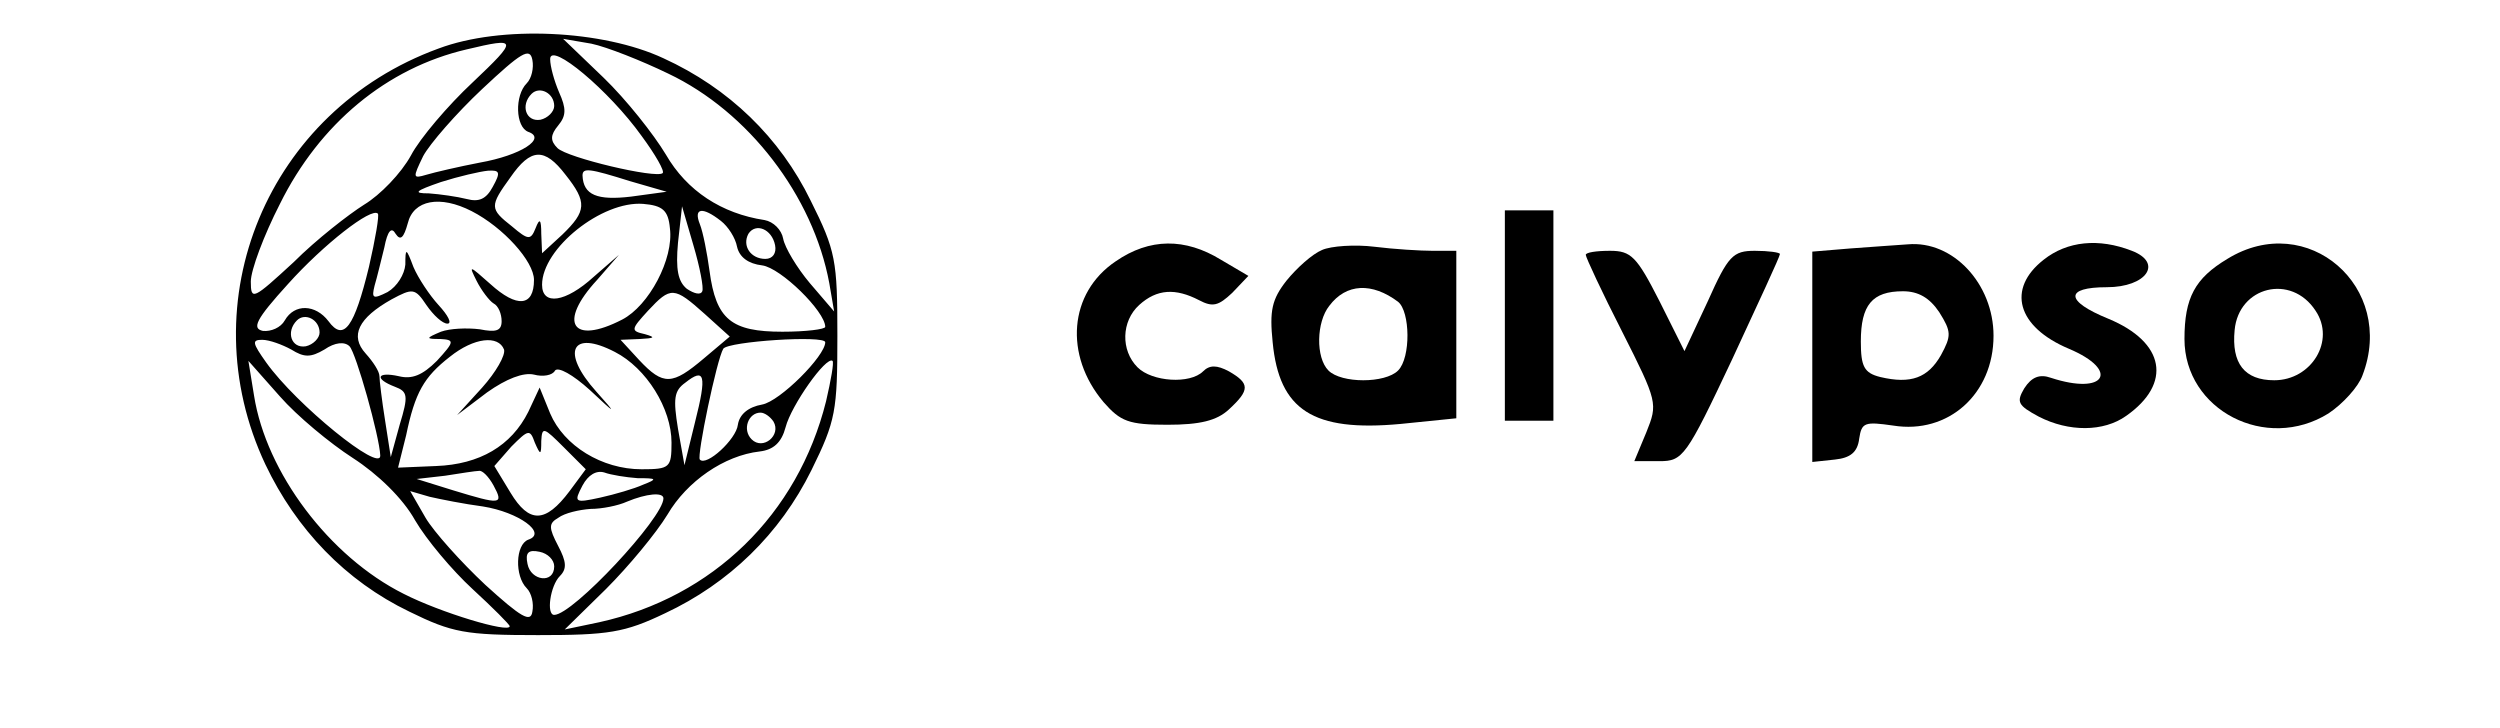 <?xml version="1.0" standalone="no"?>
<!DOCTYPE svg PUBLIC "-//W3C//DTD SVG 20010904//EN"
 "http://www.w3.org/TR/2001/REC-SVG-20010904/DTD/svg10.dtd">
<svg version="1.0" xmlns="http://www.w3.org/2000/svg"
 width="309pt" height="90pt" viewBox="0 0 309 90"
 preserveAspectRatio="xMidYMid meet">

<g transform="translate(0,90) scale(0.1,-0.1)"
fill="#000000" stroke="none">
<path d="M542 840 c-211 -77 -309 -312 -214 -514 38 -80 99 -144 178 -182 53
-26 69 -29 159 -29 87 0 107 3 157 27 79 37 142 98 181 177 30 61 32 73 32
166 0 93 -2 105 -33 167 -38 78 -101 139 -182 176 -75 35 -201 41 -278 12z
m42 -42 c-30 -28 -65 -69 -76 -90 -12 -22 -38 -49 -58 -61 -19 -12 -59 -43
-87 -71 -50 -46 -53 -48 -53 -24 0 14 16 57 36 96 49 99 132 168 231 191 63
15 64 13 7 -41z m242 11 c99 -47 179 -151 199 -259 l6 -35 -30 35 c-16 19 -31
44 -33 55 -2 11 -12 21 -23 23 -53 8 -96 36 -122 81 -15 25 -49 68 -77 95
l-50 48 35 -6 c19 -4 62 -21 95 -37z m-175 -12 c-15 -15 -14 -54 2 -60 23 -8
-9 -29 -60 -38 -26 -5 -56 -12 -66 -15 -17 -5 -17 -4 -4 23 8 15 41 53 73 83
48 45 59 52 62 36 2 -10 -1 -23 -7 -29z m142 -65 c17 -23 29 -44 26 -46 -8 -7
-118 19 -130 31 -9 9 -9 16 1 28 10 12 10 21 1 41 -6 14 -11 32 -11 41 0 22
73 -39 113 -95z m-108 37 c0 -7 -8 -15 -17 -17 -18 -3 -25 18 -11 32 10 10 28
1 28 -15z m14 -85 c27 -34 26 -45 -4 -74 l-25 -23 -1 24 c0 18 -2 20 -7 7 -6
-15 -9 -15 -29 2 -28 22 -28 25 -2 61 25 36 42 37 68 3z m-90 -15 c-8 -15 -17
-19 -32 -15 -12 3 -33 6 -47 7 -20 0 -17 3 15 14 22 7 48 13 58 14 15 1 16 -2
6 -20z m170 7 l45 -13 -44 -6 c-42 -5 -59 2 -60 26 0 10 8 9 59 -7z m-196 -37
c39 -20 77 -62 77 -85 0 -33 -21 -35 -54 -5 -26 23 -27 24 -17 4 6 -12 16 -25
21 -28 6 -3 10 -13 10 -22 0 -12 -7 -14 -27 -10 -16 2 -37 1 -48 -3 -19 -8
-19 -9 -1 -9 18 -1 18 -3 -4 -27 -18 -18 -31 -23 -47 -19 -27 6 -31 -3 -5 -13
16 -6 17 -11 6 -47 l-11 -40 -7 45 c-4 25 -7 50 -7 55 0 6 -8 18 -17 28 -20
22 -9 44 32 67 26 14 29 14 43 -7 9 -13 20 -23 26 -23 6 0 1 10 -11 23 -11 12
-25 33 -31 47 -9 24 -10 24 -10 3 -1 -12 -10 -27 -22 -34 -18 -9 -20 -8 -16 8
3 10 8 31 12 47 4 21 9 26 14 17 6 -9 10 -5 15 13 7 29 40 35 79 15z m245 -21
c5 -38 -26 -96 -59 -113 -62 -32 -80 -4 -31 49 l27 31 -31 -27 c-35 -32 -64
-36 -64 -10 0 45 74 104 125 100 24 -2 31 -8 33 -30z m-372 -48 c-18 -74 -31
-93 -50 -67 -16 21 -42 22 -54 1 -5 -9 -17 -14 -27 -13 -14 3 -9 14 31 58 44
49 103 95 111 87 2 -2 -3 -31 -11 -66z m412 -30 c-2 -5 -10 -3 -19 3 -11 9
-14 24 -11 57 l5 45 14 -48 c8 -27 13 -53 11 -57z m23 87 c9 -7 18 -21 20 -32
3 -13 14 -21 31 -23 23 -3 78 -57 78 -76 0 -3 -24 -6 -53 -6 -63 0 -82 15 -90
75 -3 22 -8 48 -12 58 -8 20 3 22 26 4z m67 -30 c2 -10 -3 -17 -12 -17 -18 0
-29 16 -21 31 9 14 29 6 33 -14z m-87 -85 l31 -28 -32 -27 c-39 -33 -50 -34
-80 -2 l-23 25 24 1 c18 1 20 2 6 6 -18 4 -17 6 4 29 28 30 32 30 70 -4z
m-476 -23 c0 -7 -8 -15 -17 -17 -18 -3 -25 18 -11 32 10 10 28 1 28 -15z m-35
-21 c16 -10 24 -10 41 0 13 9 25 10 31 4 8 -8 37 -111 38 -135 1 -22 -104 63
-141 115 -17 24 -18 28 -5 28 9 0 25 -6 36 -12z m263 0 c2 -7 -10 -28 -27 -47
l-31 -34 37 28 c24 17 45 25 58 22 11 -3 23 -1 26 5 4 5 22 -5 43 -24 33 -31
34 -31 8 -2 -44 49 -31 77 23 49 39 -20 70 -70 70 -112 0 -31 -2 -33 -37 -33
-49 0 -96 29 -113 69 l-13 32 -14 -30 c-21 -42 -60 -65 -114 -67 l-47 -2 10
40 c11 53 22 72 54 97 30 24 60 27 67 9z m397 9 c0 -17 -56 -73 -78 -77 -17
-3 -28 -12 -30 -25 -2 -18 -39 -52 -47 -43 -4 4 21 124 29 137 6 9 126 17 126
8z m1 -73 c-35 -140 -140 -242 -280 -273 l-43 -9 51 50 c28 28 62 69 76 92 24
41 70 73 114 78 17 2 27 11 32 30 7 27 50 88 58 82 2 -2 -2 -24 -8 -50z m-585
-70 c31 -20 62 -50 77 -77 14 -24 46 -62 71 -85 25 -23 46 -44 46 -46 0 -9
-86 17 -131 40 -92 46 -170 150 -185 245 l-7 43 39 -44 c21 -24 62 -58 90 -76z
m423 44 l-13 -53 -8 45 c-6 37 -5 47 9 57 24 19 27 10 12 -49z m97 1 c10 -17
-13 -36 -27 -22 -12 12 -4 33 11 33 5 0 12 -5 16 -11z m-287 -24 c1 18 3 17
28 -8 l27 -27 -20 -27 c-30 -40 -50 -40 -73 -2 l-20 33 21 24 c21 21 23 22 29
5 7 -16 8 -16 8 2z m-59 -55 c13 -24 9 -24 -50 -6 l-45 14 35 4 c19 3 38 6 42
6 4 1 12 -7 18 -18z m178 9 c24 0 25 -1 7 -8 -11 -5 -35 -12 -53 -16 -32 -7
-33 -6 -22 15 7 13 17 19 27 16 8 -3 27 -6 41 -7z m-191 -35 c44 -7 80 -33 56
-41 -16 -6 -17 -45 -2 -60 6 -6 9 -19 7 -29 -2 -14 -14 -7 -58 33 -30 28 -64
66 -74 83 l-19 33 24 -7 c13 -3 43 -9 66 -12z m223 10 c0 -24 -112 -144 -135
-144 -10 0 -5 36 7 48 9 9 8 18 -2 37 -12 23 -12 28 0 35 8 6 26 10 40 11 14
0 34 4 45 9 24 10 45 12 45 4z m-135 -84 c0 -22 -29 -18 -33 3 -3 14 1 18 15
15 10 -2 18 -10 18 -18z"/>
<path d="M1860 510 l0 -130 30 0 30 0 0 130 0 130 -30 0 -30 0 0 -130z"/>
<path d="M1379 577 c-58 -39 -64 -116 -15 -174 21 -24 31 -28 79 -28 40 0 61
5 76 19 26 24 26 32 0 47 -15 8 -24 8 -32 0 -16 -16 -63 -13 -81 5 -21 21 -20
57 2 77 22 20 45 21 74 6 17 -9 24 -7 41 9 l20 21 -34 20 c-44 27 -88 27 -130
-2z"/>
<path d="M1634 591 c-12 -5 -31 -22 -44 -38 -18 -23 -21 -37 -17 -76 8 -84 50
-111 158 -101 l69 7 0 103 0 104 -29 0 c-15 0 -48 2 -72 5 -24 3 -54 1 -65 -4z
m94 -64 c15 -12 16 -69 0 -85 -16 -16 -70 -16 -86 0 -16 16 -15 60 1 80 21 28
53 29 85 5z"/>
<path d="M2288 593 l-48 -4 0 -130 0 -130 28 3 c19 2 28 9 30 26 3 20 7 21 42
16 68 -11 124 39 124 111 0 64 -50 118 -106 113 -13 -1 -44 -3 -70 -5z m109
-79 c15 -24 15 -29 2 -53 -16 -28 -37 -36 -75 -27 -20 5 -24 13 -24 44 0 45
14 62 52 62 19 0 33 -8 45 -26z"/>
<path d="M2526 579 c-46 -36 -33 -83 31 -110 64 -27 45 -58 -22 -36 -14 5 -24
1 -33 -13 -10 -17 -8 -21 18 -35 37 -19 80 -19 108 1 57 40 48 91 -22 120 -54
22 -54 39 -2 39 49 0 70 30 31 45 -41 16 -80 12 -109 -11z"/>
<path d="M2753 580 c-40 -24 -53 -48 -53 -99 0 -88 101 -140 178 -92 18 12 37
33 42 47 42 109 -68 205 -167 144z m109 -64 c25 -37 -5 -86 -51 -86 -37 0 -53
21 -49 62 5 54 70 70 100 24z"/>
<path d="M1960 585 c0 -3 20 -46 45 -95 44 -87 44 -89 30 -124 l-15 -36 31 0
c29 0 33 5 90 126 32 69 59 127 59 130 0 2 -14 4 -31 4 -27 0 -33 -6 -58 -62
l-29 -62 -31 62 c-28 55 -35 62 -61 62 -17 0 -30 -2 -30 -5z"/>
</g>
</svg>
